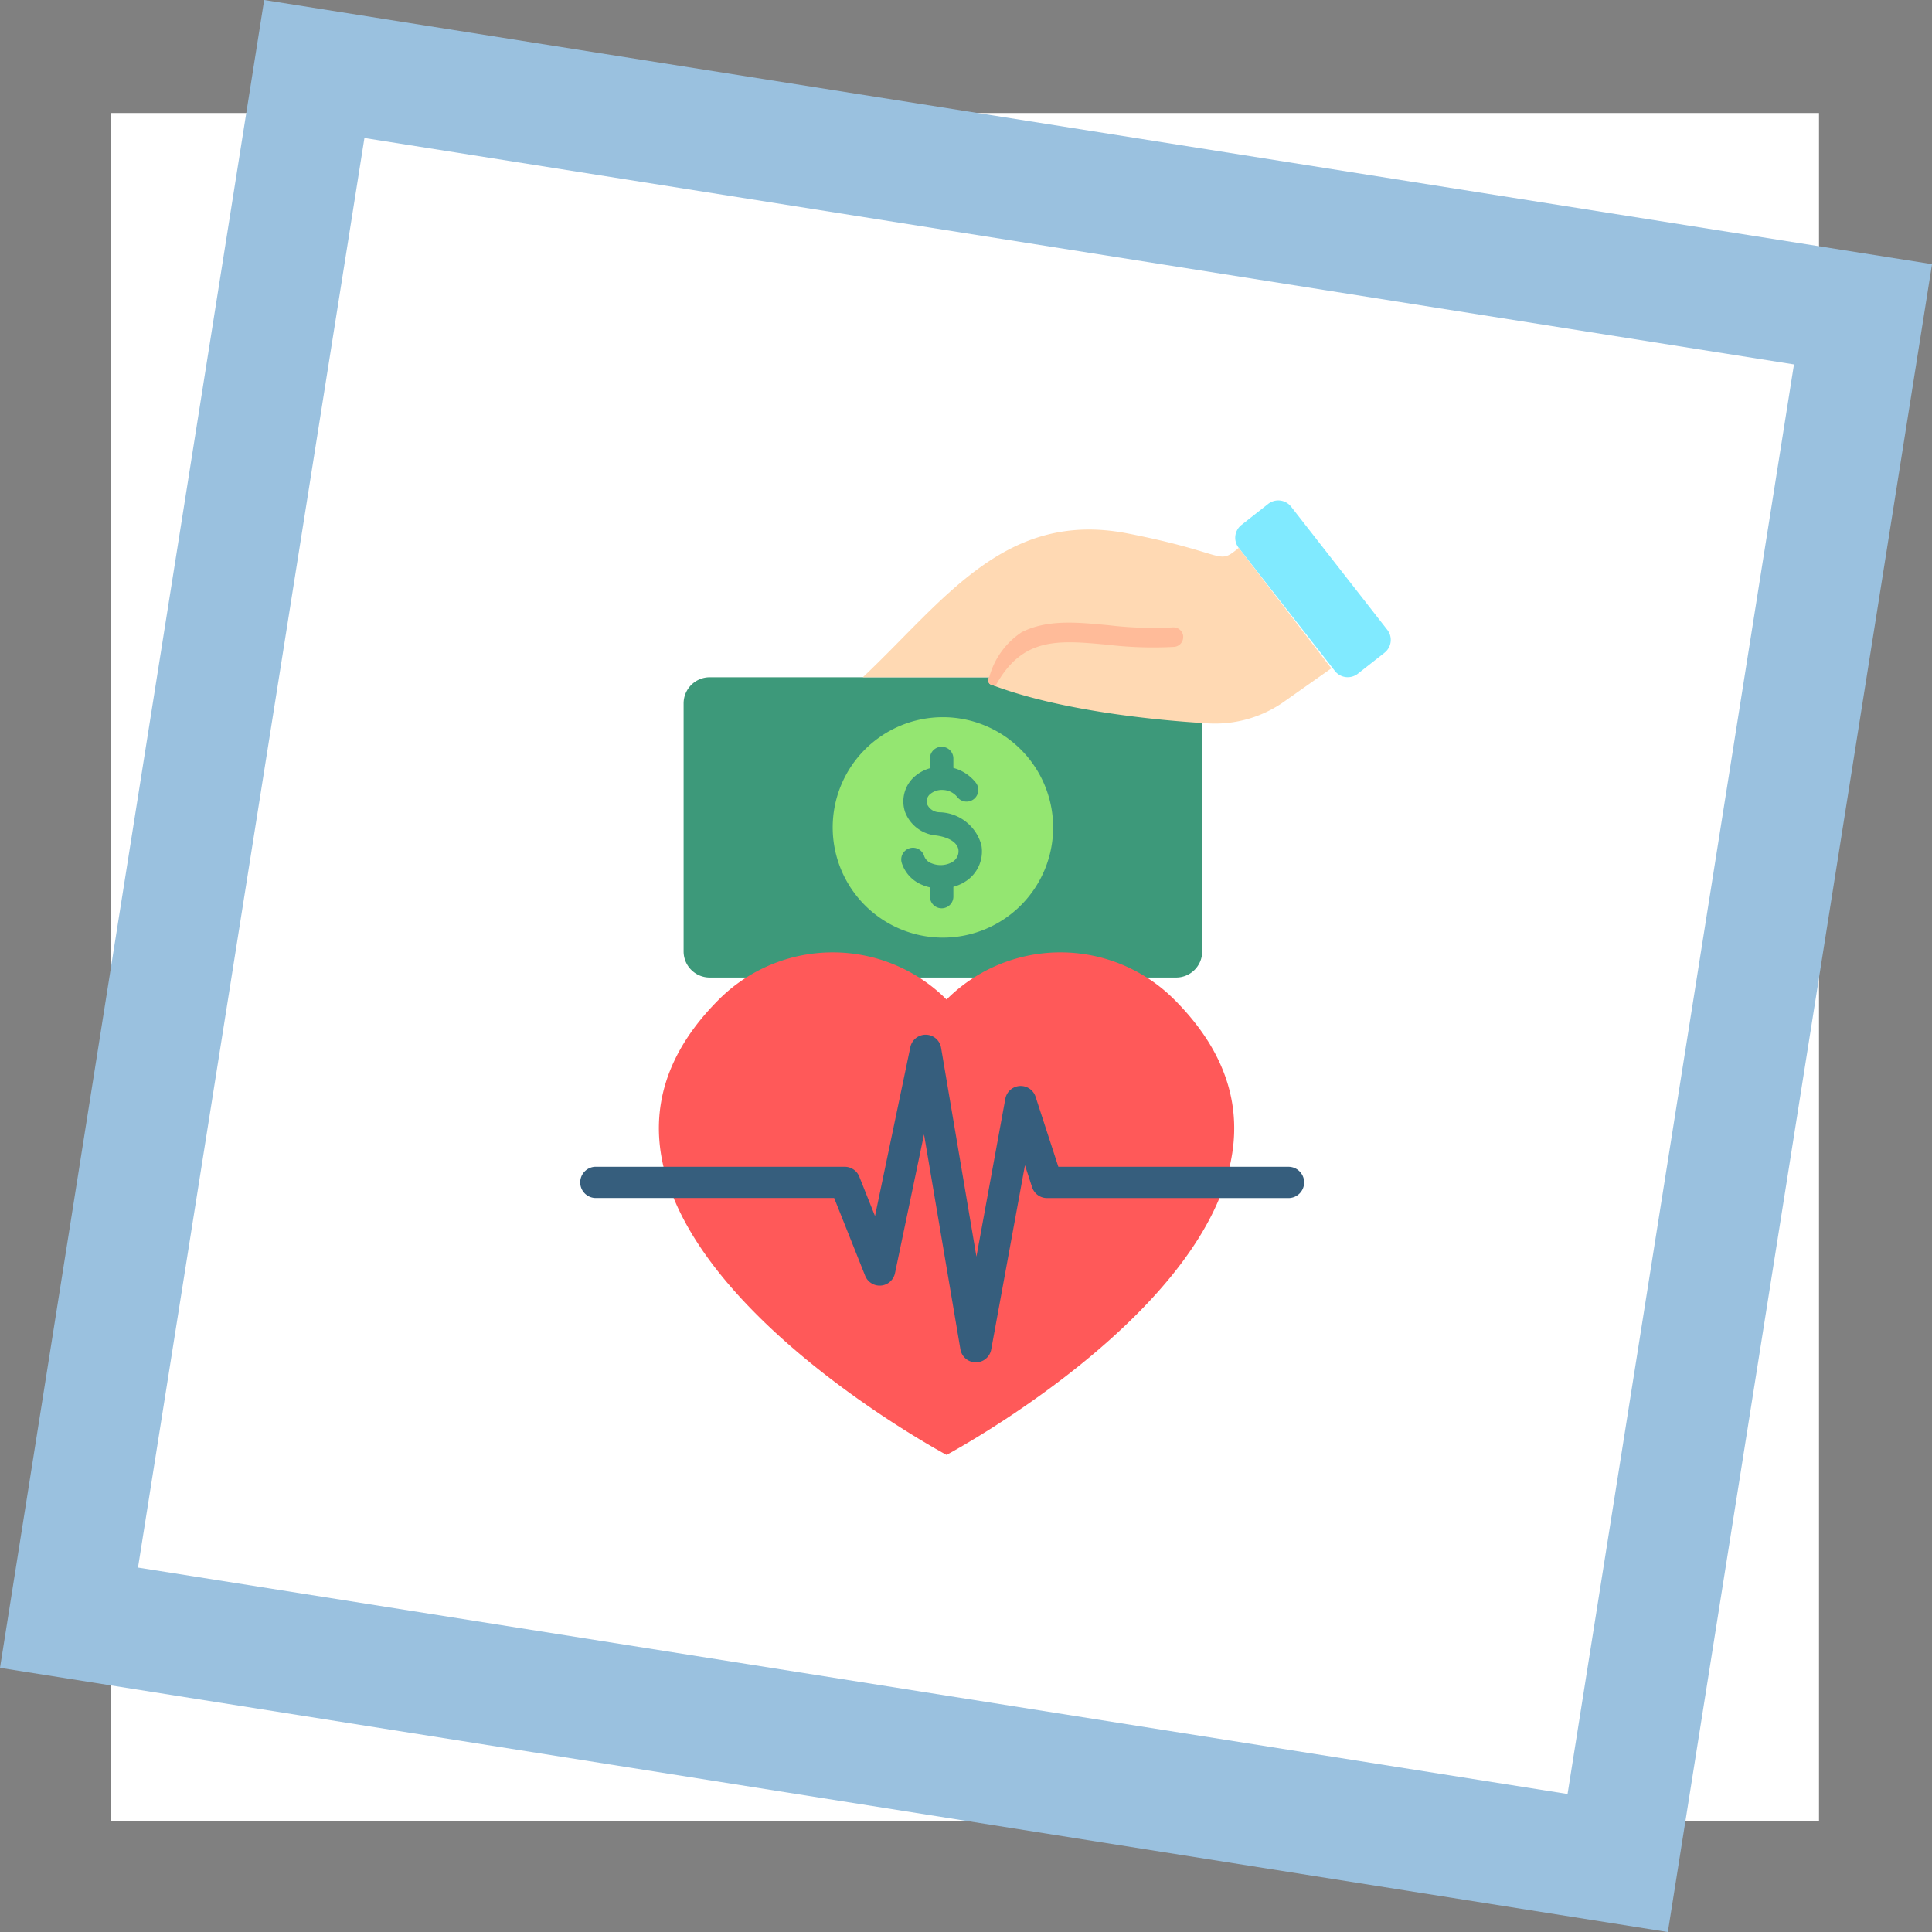 <svg xmlns="http://www.w3.org/2000/svg" width="129.998" height="130" viewBox="0 0 129.998 130">
  <rect x="0" y="0" width="129.998" height="130" fill="#808080" stroke="none"/>
  <g id="img33" transform="translate(-810 -3680.17)">
    <rect id="Rectángulo_401362" data-name="Rectángulo 401362" width="106.336" height="106.337" transform="translate(821.664 3692.168)" fill="#fff"/>
    <g id="Grupo_1099788" data-name="Grupo 1099788" transform="translate(838.819 3708.303)">
      <rect id="Rectángulo_401104" data-name="Rectángulo 401104" width="73.372" height="73.372" transform="translate(0 0)" fill="none"/>
      <g id="Grupo_1099356" data-name="Grupo 1099356" transform="translate(2.09 1.968)">
        <path id="Trazado_608993" data-name="Trazado 608993" d="M34.738,0,0,23.406v.023l34.649,23.41L69.363,23.2Z" transform="translate(0 0)" fill="#2a9ed1"/>
        <path id="Trazado_608994" data-name="Trazado 608994" d="M8.758,5.2V56.522L11.2,59.113,14.146,56l2.941,3.115L20.03,56l2.941,3.115L25.912,56l2.942,3.115L31.8,56l1.243,1.317V5.2Z" transform="translate(1.671 0.993)" fill="#fff3b8"/>
        <path id="Trazado_608995" data-name="Trazado 608995" d="M29.149,5.2V57.315l1.7,1.8L33.788,56l2.942,3.115L39.672,56l2.941,3.115L45.555,56,48.5,59.113,51.44,56l2.16,2.289V5.2Z" transform="translate(5.562 0.993)" fill="#f6e381"/>
        <path id="Trazado_608996" data-name="Trazado 608996" d="M37.3,13.582h2.678V8.9H29.1v4.677h8.2Z" transform="translate(5.552 1.699)" fill="#1e2d4f"/>
        <rect id="Rectángulo_377588" data-name="Rectángulo 377588" width="11.71" height="4.677" transform="translate(22.94 10.604)" fill="#2d4375"/>
        <rect id="Rectángulo_377589" data-name="Rectángulo 377589" width="21.9" height="4.677" transform="translate(12.75 18.511)" fill="#2d4375"/>
        <path id="Trazado_608997" data-name="Trazado 608997" d="M45.074,20.222h5.094V15.545H29.1v4.677H45.074Z" transform="translate(5.552 2.966)" fill="#1e2d4f"/>
        <path id="Trazado_608998" data-name="Trazado 608998" d="M39.979,27.2h10.19V22.519H29.1V27.2Z" transform="translate(5.552 4.296)" fill="#1e2d4f"/>
        <rect id="Rectángulo_377590" data-name="Rectángulo 377590" width="21.9" height="4.677" transform="translate(12.75 26.815)" fill="#2d4375"/>
        <rect id="Rectángulo_377591" data-name="Rectángulo 377591" width="21.9" height="4.677" transform="translate(12.75 35.041)" fill="#2d4375"/>
        <path id="Trazado_608999" data-name="Trazado 608999" d="M39.979,34.1h10.19V29.427H29.1V34.1Z" transform="translate(5.552 5.614)" fill="#1e2d4f"/>
        <path id="Trazado_609000" data-name="Trazado 609000" d="M29.1,43.122,63.827,66.587V19.494l-.015-.01Z" transform="translate(5.552 3.717)" fill="#2a9ed1"/>
        <path id="Trazado_609001" data-name="Trazado 609001" d="M0,19.776v46.9L34.649,43.085,0,19.675Z" transform="translate(0 3.754)" fill="#62c3ed"/>
        <path id="Trazado_609002" data-name="Trazado 609002" d="M0,62.839v.107H34.649v-23.7Z" transform="translate(0 7.487)" fill="#2a9ed1"/>
        <path id="Trazado_609003" data-name="Trazado 609003" d="M29.1,62.946H63.827v-.237L29.1,39.245Z" transform="translate(5.552 7.487)" fill="#62c3ed"/>
      </g>
    </g>
    <g id="Grupo_1099787" data-name="Grupo 1099787" transform="translate(810 3680.17)">
      <rect id="Rectángulo_401345" data-name="Rectángulo 401345" width="114.924" height="114.925" transform="translate(7.471 7.604)" fill="#fff"/>
      <path id="Sustracción_141" data-name="Sustracción 141" d="M112.224,130h0L0,112.223,17.775,0,130,17.774,112.224,130ZM24.521,9.286,9.285,105.477l96.191,15.235,15.235-96.191Z" transform="translate(0 0)" fill="#9ac1df"/>
      <g id="Grupo_1099758" data-name="Grupo 1099758" transform="translate(32.633 33.674)">
        <rect id="Rectángulo_401104-2" data-name="Rectángulo 401104" width="64.22" height="64.22" transform="translate(0 0)" fill="none"/>
        <g id="Grupo_1122195" data-name="Grupo 1122195" transform="translate(-42.049 -11.856)">
          <path id="Trazado_912251" data-name="Trazado 912251" d="M136.708,104.069v16.689a1.757,1.757,0,0,1-1.757,1.757H103.571a1.757,1.757,0,0,1-1.757-1.757V104.069a1.757,1.757,0,0,1,1.757-1.757h31.381A1.757,1.757,0,0,1,136.708,104.069Z" transform="translate(-46.4 -78.558)" fill="#3d997a"/>
          <path id="Trazado_912252" data-name="Trazado 912252" d="M192.915,130.143a7.416,7.416,0,1,1-7.416-7.416A7.425,7.425,0,0,1,192.915,130.143Z" transform="translate(-112.637 -96.288)" fill="#94e671"/>
          <path id="Trazado_912253" data-name="Trazado 912253" d="M108.532,276.857S78.557,260.87,93.211,246.216a10.833,10.833,0,0,1,15.32,0,10.833,10.833,0,0,1,15.321,0c14.654,14.654-15.321,30.641-15.321,30.641Z" transform="translate(-35.425 -200.78)" fill="#ff5959"/>
          <path id="Trazado_912254" data-name="Trazado 912254" d="M394.077,22.1l-1.8,1.416a1.1,1.1,0,0,1-1.54-.184l-6.475-8.288a1.1,1.1,0,0,1,.184-1.54l1.8-1.416a1.1,1.1,0,0,1,1.54.184l6.475,8.288A1.1,1.1,0,0,1,394.077,22.1Z" transform="translate(-291.498 0)" fill="#80eaff"/>
          <path id="Trazado_912255" data-name="Trazado 912255" d="M225.016,36.071l-3.3,2.326a8.052,8.052,0,0,1-4.989,1.376c-3.7-.214-10.185-.889-14.675-2.635a.34.34,0,0,1-.06-.466h-8.5c5.5-5.191,9.587-11.3,17.847-9.674,6.8,1.334,5.971,2.179,7.447.968l6.231,8.106Z" transform="translate(-126.02 -12.918)" fill="#ffd9b3" fill-rule="evenodd"/>
          <path id="Trazado_912256" data-name="Trazado 912256" d="M97.167,295.121a1.052,1.052,0,0,1-1.052,1.052H79.864a1.052,1.052,0,0,1-1-.727l-.482-1.482-2.271,12.4a1.052,1.052,0,0,1-1.035.863h-.007a1.052,1.052,0,0,1-1.03-.877l-2.448-14.461-1.954,9.338a1.052,1.052,0,0,1-2.007.174l-2.086-5.233h-16.1a1.052,1.052,0,0,1,0-2.1H66.257a1.052,1.052,0,0,1,.977.662l1.058,2.654,2.378-11.366a1.052,1.052,0,0,1,1.03-.837h.021a1.052,1.052,0,0,1,1.017.876l2.379,14.057,1.944-10.62a1.052,1.052,0,0,1,2.036-.136l1.532,4.71H96.115a1.052,1.052,0,0,1,1.052,1.052Z" transform="translate(0 -237.377)" fill="#365e7d"/>
          <path id="Trazado_912257" data-name="Trazado 912257" d="M217.324,147.056a3.122,3.122,0,0,1-.633.253v.655a.789.789,0,1,1-1.578,0v-.618a3.057,3.057,0,0,1-.5-.16,2.368,2.368,0,0,1-1.4-1.5.789.789,0,0,1,1.518-.434.811.811,0,0,0,.5.477,1.6,1.6,0,0,0,1.347-.067.842.842,0,0,0,.45-.868c-.085-.472-.643-.823-1.492-.94a2.468,2.468,0,0,1-2.094-1.576,2.234,2.234,0,0,1,.507-2.265,2.657,2.657,0,0,1,1.164-.684v-.655a.789.789,0,1,1,1.578,0v.634a2.875,2.875,0,0,1,1.5.98.789.789,0,1,1-1.225.995,1.293,1.293,0,0,0-.969-.492,1.22,1.22,0,0,0-.919.323.643.643,0,0,0-.147.651.915.915,0,0,0,.816.526,2.992,2.992,0,0,1,2.831,2.223,2.4,2.4,0,0,1-1.257,2.539Z" transform="translate(-143.125 -109.455)" fill="#3d997a"/>
          <path id="Trazado_912258" data-name="Trazado 912258" d="M270.747,75.3a.658.658,0,0,1-.6.706,26.21,26.21,0,0,1-4.507-.145c-3.308-.307-5.726-.531-7.527,2.787-.119-.044-.237-.088-.353-.133a.34.34,0,0,1-.06-.466,5.274,5.274,0,0,1,2.178-3.027c1.746-.888,3.789-.665,5.884-.47a24.8,24.8,0,0,0,4.284.143.658.658,0,0,1,.706.6Z" transform="translate(-181.721 -54.299)" fill="#fb9"/>
        </g>
      </g>
    </g>
  </g>
</svg>
